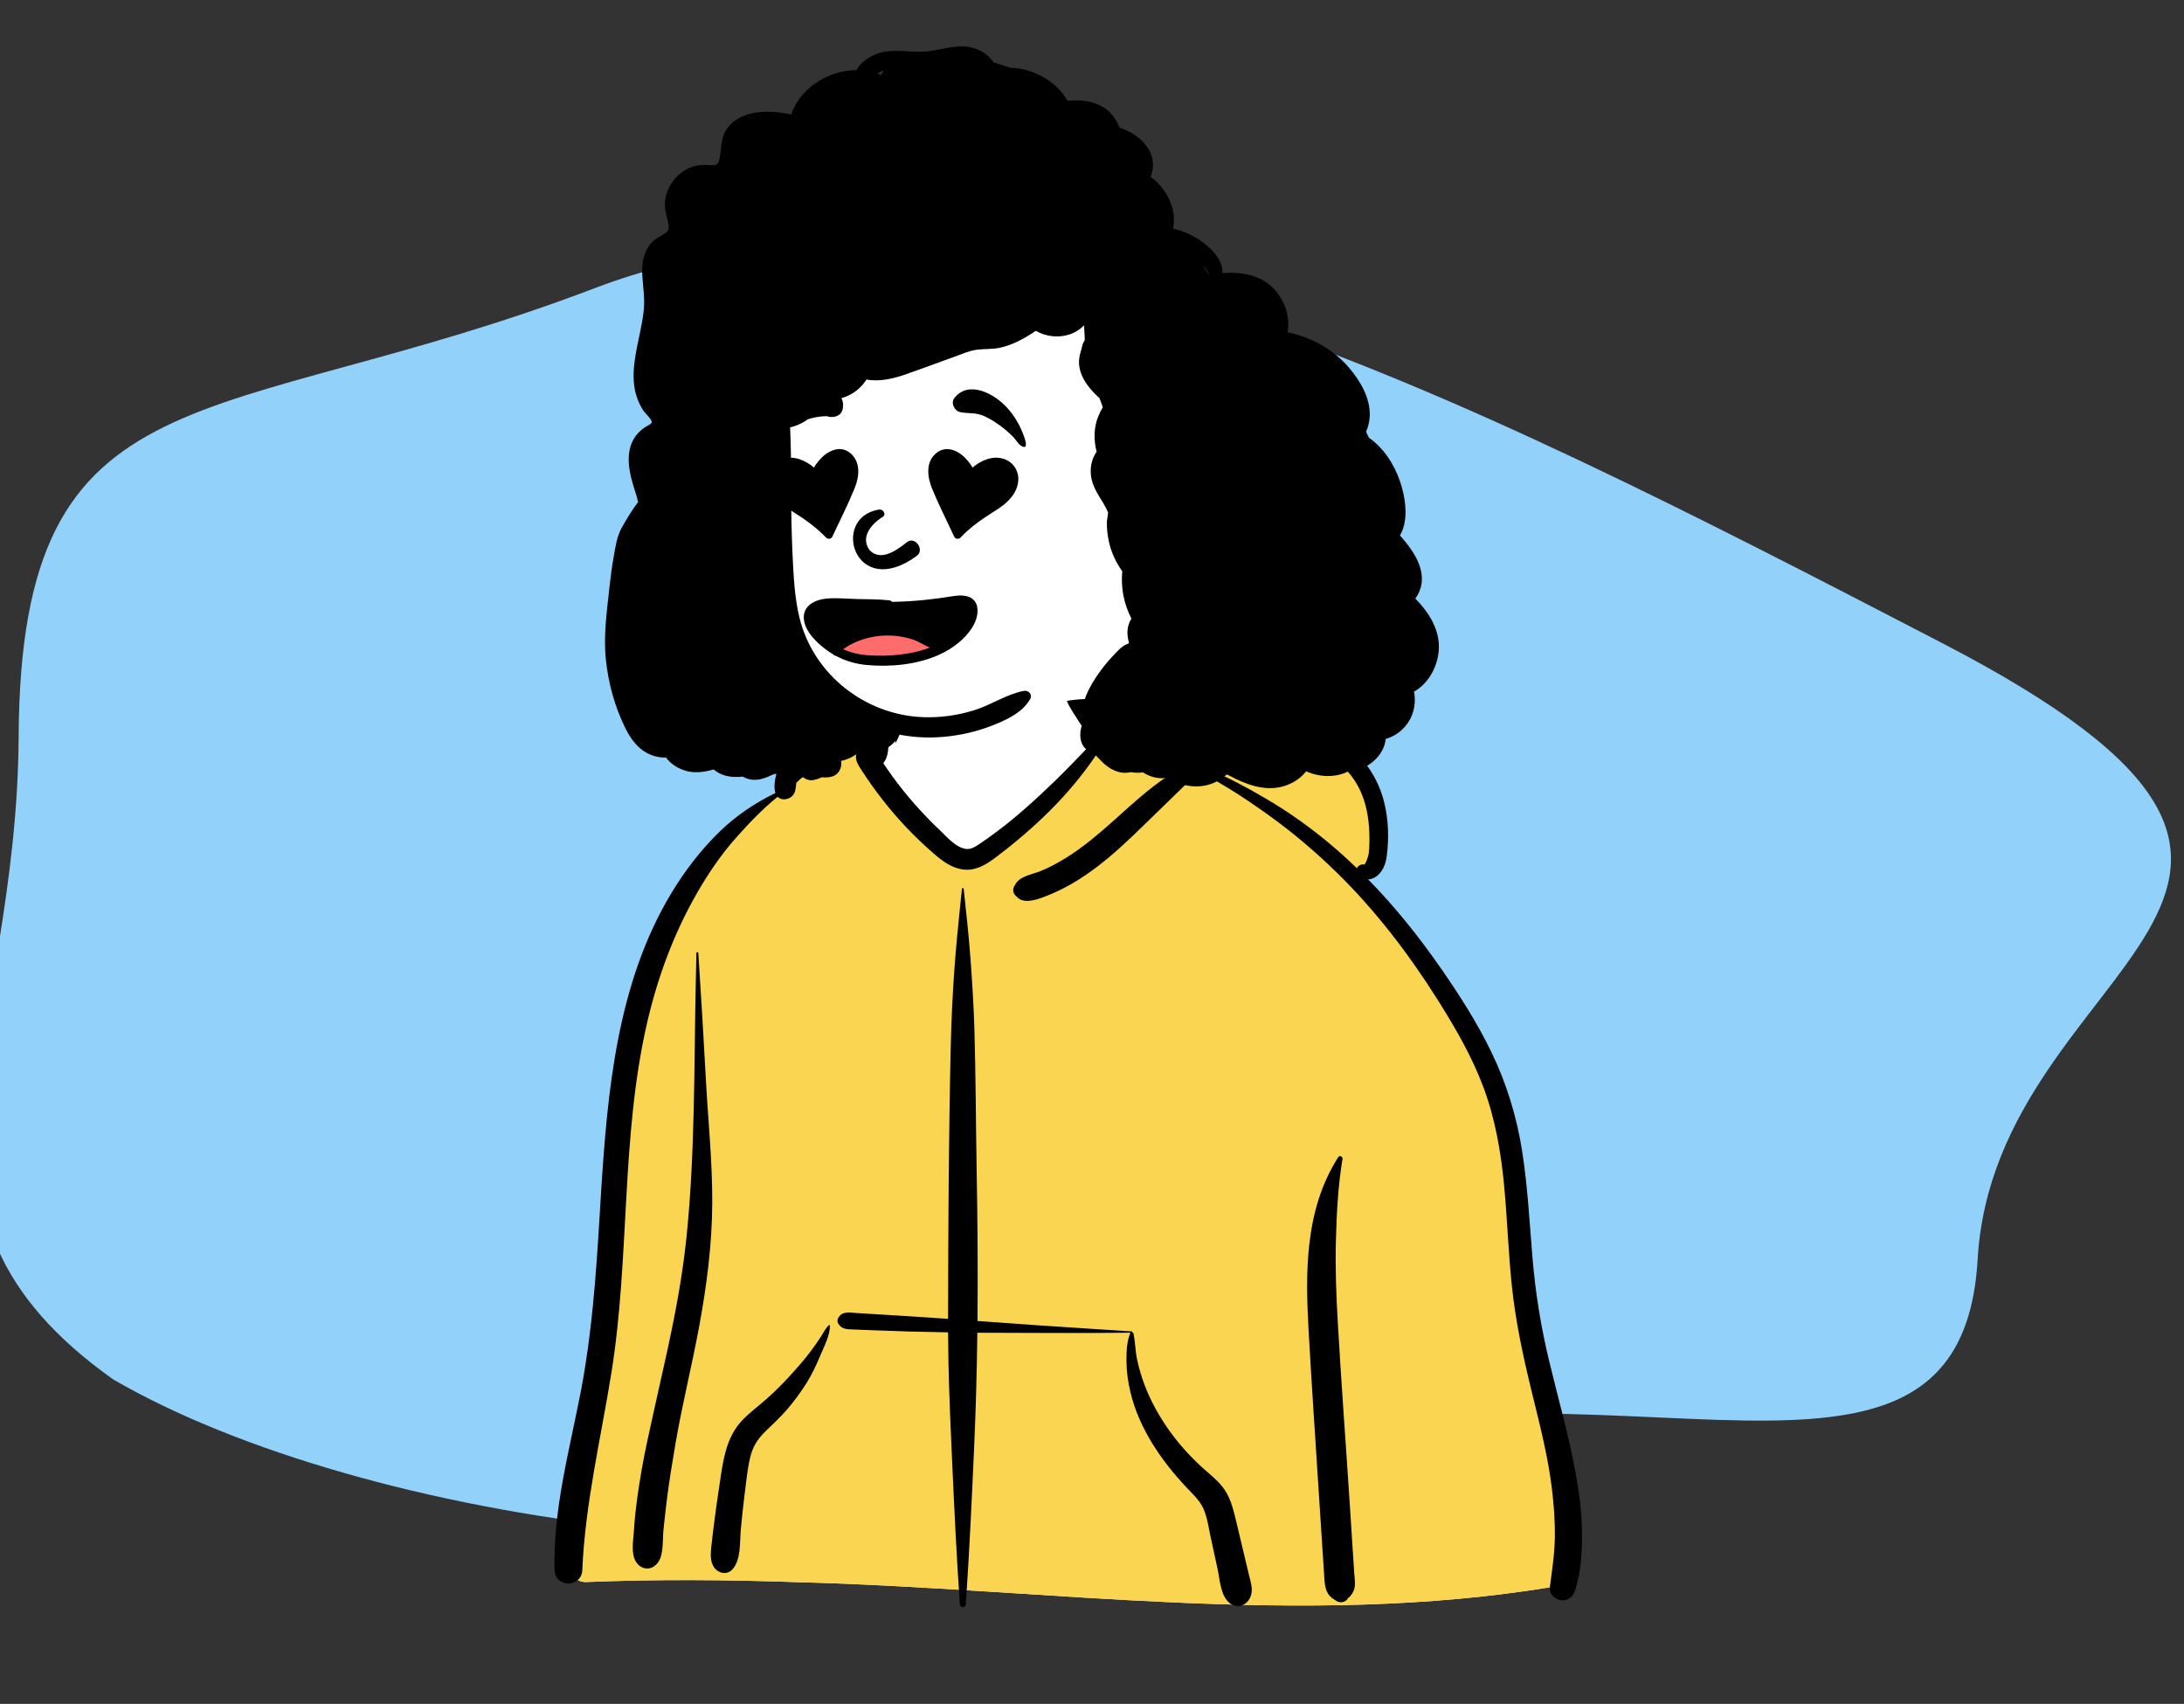 <svg width="359" height="280" viewBox="0 0 359 280" fill="none" xmlns="http://www.w3.org/2000/svg">
<rect x="0" y="0" width="359" height="280" fill="#333333" stroke="none"/>
<g clip-path="url(#clip0)">
<path d="M195.5 242C145.824 262.99 59.332 250.371 18.579 226.661C-20.297 199.052 2.809 170.197 3.063 121.069C3.38 59.658 35.003 71.243 97.818 47.334C160.555 23.455 239.585 64.403 318.96 105.529L319.259 105.685C398.735 146.863 327.957 157.119 325.079 206.963C322.2 256.808 257.595 215.762 195.5 242Z" fill="#92D2FA"/>
<path fill-rule="evenodd" clip-rule="evenodd" d="M96.186 259.982C92.171 259.788 93.786 252.776 94.074 250.2C97.253 240.794 96.506 230.532 97.756 220.673C98.535 211.469 99.535 202.295 100.377 193.098C102.03 174.43 113.902 136.427 127.451 130.315C129.157 122.838 136.206 115.858 145.125 115.858C151.208 108.668 158.529 103.609 167.92 104.63C171.801 104.807 175.564 108.916 179.283 109.71C181.365 109.997 199.842 109.259 203.543 111.454C206.121 112.775 208.449 115.218 207.69 118.328C206.481 122.095 210.24 118.019 218.081 122.04C234.07 131.628 224.515 144.455 224.092 144.853C234.07 158.714 242.79 169.96 246.826 186.903C249.441 199.481 249.146 212.467 251.337 225.11C252.111 229.494 253.298 233.728 254.582 237.985C255.974 243.557 256.651 257.443 257.418 257.567C258.816 257.914 256.61 260.779 255.13 260.781C214.074 267.581 172.371 261.063 131.095 259.998C119.463 259.594 107.818 259.501 96.186 259.982Z" fill="white"/>
<path fill-rule="evenodd" clip-rule="evenodd" d="M179.231 121.916C179.231 126.278 164.059 142.49 158.823 141.42C155.333 140.707 150.059 136.058 143.002 127.471V121.916L144.526 115.868C135.892 116.172 129.119 123.006 127.451 130.315C114.038 136.366 102.268 173.673 100.43 192.532L100.377 193.098C99.535 202.294 98.535 211.469 97.756 220.673C96.506 230.532 97.253 240.794 94.074 250.2L94.055 250.36C93.724 253.053 92.251 259.792 96.186 259.981C107.818 259.501 119.463 259.594 131.095 259.998C172.371 261.063 214.074 267.581 255.13 260.781C256.61 260.779 258.816 257.914 257.418 257.567C256.651 257.443 255.974 243.556 254.582 237.985L254.318 237.104C253.136 233.143 252.058 229.191 251.337 225.11C249.146 212.466 249.441 199.481 246.826 186.902C242.79 169.96 234.07 158.714 224.092 144.852C224.515 144.455 234.07 131.628 218.081 122.04C210.24 118.018 206.481 122.095 207.69 118.327C208.449 115.218 206.121 112.775 203.543 111.453C199.842 109.259 181.365 109.996 179.283 109.71C178.316 109.503 177.345 109.072 176.371 108.545L176.54 109.107C178.334 115.111 179.231 119.381 179.231 121.916Z" fill="#FAD551"/>
<path fill-rule="evenodd" clip-rule="evenodd" d="M158.412 146.076C158.393 145.888 158.14 145.889 158.12 146.076L157.83 148.87C157.478 152.282 157.138 155.688 156.892 159.116C156.585 163.391 156.38 167.665 156.281 171.95C155.936 186.872 155.868 201.803 155.838 216.729C153.817 216.589 151.795 216.454 149.772 216.324C148.4 216.235 147.027 216.151 145.655 216.067L142.155 215.855V215.855L140.714 215.767C139.74 215.707 138.634 215.462 137.953 216.323C137.681 216.668 137.544 217.116 137.798 217.525C138.384 218.469 139.284 218.436 140.302 218.477C141.263 218.516 142.224 218.554 143.184 218.591C145.243 218.671 147.301 218.746 149.36 218.804C151.521 218.864 153.681 218.913 155.841 218.95C155.863 225.251 156.124 231.545 156.407 237.839L156.534 240.671C156.88 248.331 157.252 255.998 157.779 263.647C157.823 264.273 158.71 264.272 158.753 263.647C159.348 255.033 159.74 246.4 160.129 237.773C160.411 231.519 160.575 225.263 160.653 219.006C160.939 219.008 161.224 219.012 161.51 219.013C169.617 219.048 177.723 219.083 185.831 219.007C185.817 219.023 185.804 219.039 185.795 219.06C185.208 220.443 185.153 222.208 185.167 223.692C185.183 225.395 185.413 227.076 185.805 228.732C187.212 234.662 190.841 239.973 194.973 244.365L195.108 244.507C196.083 245.536 197.201 246.569 197.8 247.879C198.411 249.217 198.623 250.781 198.925 252.218L198.96 252.384L200.14 257.824C200.515 259.552 200.621 262.072 201.991 263.319C203.269 264.482 204.962 263.874 205.563 262.377C206.033 261.208 205.565 259.924 205.287 258.756L203.108 249.608C202.749 248.116 202.358 246.614 201.585 245.274C200.794 243.902 199.633 242.906 198.449 241.888C196.206 239.96 194.147 237.753 192.406 235.364C190.665 232.975 189.178 230.342 188.135 227.573C187.613 226.187 187.185 224.747 186.889 223.295C186.609 221.917 186.611 220.491 186.311 219.128C186.291 219.034 186.211 218.969 186.12 218.941C186.141 218.88 186.108 218.798 186.023 218.792L179.392 218.367C173.498 217.987 167.604 217.598 161.716 217.153L160.675 217.078V217.078C160.756 208.729 160.687 200.38 160.536 192.028C160.398 184.37 160.395 176.709 160.167 169.052C160.053 165.252 159.809 161.46 159.537 157.668C159.258 153.789 158.813 149.943 158.412 146.076ZM220.672 190.481C220.742 190.056 220.207 189.792 219.96 190.181C217.136 194.625 215.775 199.452 215.201 204.652C214.694 209.241 214.843 213.897 215.096 218.499C215.365 223.407 215.679 228.313 215.997 233.219L216.485 240.741V240.741L217.71 259.599C217.797 260.948 218.104 262.174 219.267 262.801C219.414 262.924 219.568 263.034 219.747 263.13C220.375 263.465 221.209 263.296 221.572 262.652L221.426 262.747C221.299 262.827 221.442 262.716 221.854 262.414L222.204 261.962V261.962C222.458 261.581 222.62 261.206 222.685 260.752C222.786 260.048 222.655 259.276 222.609 258.568L221.806 246.202V246.202C221.182 236.589 220.453 226.979 219.904 217.36C219.648 212.878 219.468 208.391 219.59 203.9C219.711 199.434 219.938 194.893 220.672 190.481ZM196.246 107.702L196.09 107.676C190.482 106.746 184.384 106.92 179.258 109.619C179.216 109.642 179.235 109.712 179.283 109.71L180.932 109.644C186.155 109.44 191.361 109.319 196.496 110.544L197.022 110.671C198.871 111.121 200.803 111.672 202.288 112.892C203.708 114.058 204.415 115.856 205.094 117.511L205.185 117.73C205.875 119.365 206.748 120.916 208.26 121.938C210.218 123.262 212.572 123.1 214.818 123.28C218.771 123.597 222.002 126.458 223.61 129.958C224.584 132.078 224.999 134.454 225.082 136.772C225.124 137.952 225.13 139.178 224.972 140.35C224.922 140.725 224.458 142.091 224.221 142.058C223.696 141.985 223.215 142.259 223.051 142.679C221.752 141.426 220.416 140.209 219.037 139.036C215.599 136.112 211.896 133.463 207.996 131.186C205.019 129.448 201.88 127.726 198.629 126.425C198.887 126.419 199.141 126.47 199.386 126.598C199.494 126.654 199.601 126.519 199.516 126.43C198.492 125.354 197.265 125.201 196.029 125.488C195.765 125.404 195.501 125.323 195.236 125.246C195.104 125.208 195.038 125.389 195.146 125.46L195.45 125.653V125.653C194.101 126.105 192.776 126.991 191.728 127.691C188.716 129.701 186.065 132.158 183.378 134.569L182.889 135.006C180.523 137.115 178.098 139.165 175.41 140.857C174.003 141.742 172.526 142.561 170.976 143.171C169.646 143.693 167.482 144.023 166.859 145.426C166.306 146.097 166.537 146.954 167.185 147.405C168.278 148.607 170.465 147.831 171.767 147.33C173.338 146.727 174.859 146.002 176.31 145.152C179.127 143.501 181.724 141.448 184.144 139.264C186.67 136.983 189.054 134.56 191.512 132.207C192.576 131.188 193.617 130.144 194.683 129.127L195.219 128.62C195.763 128.11 196.539 127.316 197.368 126.835C198.93 127.765 200.516 128.657 202.064 129.612C204.225 130.944 206.322 132.372 208.387 133.848C212.362 136.688 216.128 139.868 219.625 143.278C226.039 149.53 231.503 156.67 236.277 164.23L236.639 164.807C239.352 169.134 241.917 173.601 243.735 178.382C245.737 183.644 246.71 189.177 247.239 194.762C247.763 200.307 247.94 205.88 248.527 211.42C249.128 217.102 250.313 222.659 251.661 228.205L251.983 229.52C253.202 234.487 254.461 239.453 255.088 244.538C255.423 247.253 255.624 250.006 255.578 252.744C255.533 255.498 255.099 258.19 254.75 260.915C254.616 261.959 255.645 262.83 256.565 262.969C257.624 263.127 258.533 262.453 258.862 261.471C259.888 258.41 260.075 255.026 260.042 251.813C260.01 248.551 259.593 245.31 259.006 242.105C257.852 235.799 256.072 229.624 254.582 223.394C253.27 217.902 252.389 212.402 251.914 206.776C251.421 200.94 251.125 195.084 250.226 189.289C249.338 183.569 247.668 178.105 245.149 172.889C242.856 168.14 239.997 163.67 236.999 159.337C233.359 154.076 229.362 149.07 224.893 144.508C225.294 144.491 225.707 144.361 226.085 144.126C227.243 143.405 227.782 141.994 227.948 140.706C228.336 137.692 228.243 134.546 227.466 131.6C226.214 126.847 222.965 122.624 218.255 120.911C217.043 120.47 215.754 120.309 214.47 120.277C213.251 120.247 211.919 120.406 210.743 120.02C208.871 119.405 208.068 117.204 207.365 115.534L207.333 115.458C206.431 113.331 205.349 111.508 203.397 110.18C201.314 108.763 198.704 108.118 196.246 107.702V107.702ZM142.96 116.113C141.275 115.53 139.168 116.06 137.52 116.569C135.684 117.138 133.987 118.185 132.533 119.428C130.998 120.739 129.73 122.358 128.834 124.166L128.748 124.34C127.93 126.018 126.998 128.321 127.41 130.164C127.422 130.216 127.436 130.266 127.451 130.315C124.107 131.959 121.019 134.017 118.33 136.626C115.199 139.664 112.548 143.121 110.304 146.856C101.393 161.689 99.825 179.504 98.772 196.42L98.51 200.709C97.939 209.971 97.27 219.211 95.532 228.345L95.406 229.004C93.549 238.567 90.891 248.204 91.16 258.014C91.241 260.954 95.591 260.934 95.717 258.014C96.192 247.026 98.76 236.416 100.5 225.599C103.559 206.569 102.026 186.95 106.362 168.11C108.063 160.716 110.699 153.545 114.463 146.945C116.322 143.685 118.449 140.535 120.941 137.722C123.084 135.302 125.313 132.973 127.818 130.938C128.618 131.739 130.218 131.331 130.636 130.164C130.923 129.361 130.839 128.424 131.023 127.583C131.194 126.804 131.43 126.03 131.744 125.296C132.37 123.833 133.29 122.427 134.351 121.243C135.497 119.962 136.814 118.899 138.288 118.02C139.772 117.136 141.395 116.872 142.96 116.226C143.013 116.204 143.018 116.134 142.96 116.113ZM136.413 217.819C136.41 217.741 136.319 217.705 136.263 217.757C135.672 218.299 135.315 219.079 134.88 219.746C134.379 220.516 133.852 221.27 133.3 222.005C132.193 223.477 130.962 224.865 129.72 226.224C128.566 227.488 127.335 228.699 126.058 229.84C124.675 231.077 123.125 232.18 121.868 233.55C119.246 236.408 118.823 240.33 118.269 244.012L118.209 244.411C117.871 246.596 117.569 248.788 117.297 250.982C117.164 252.05 117.032 253.118 116.924 254.188L116.891 254.527C116.795 255.575 116.769 256.638 117.371 257.553C118.016 258.533 119.483 258.876 120.355 257.937C121.853 256.324 121.572 253.458 121.767 251.383C121.928 249.666 122.11 247.952 122.315 246.241L122.419 245.385C122.66 243.438 122.855 241.453 123.302 239.539C123.695 237.855 124.444 236.583 125.674 235.362C126.912 234.133 128.199 232.985 129.342 231.661C130.555 230.257 131.649 228.751 132.634 227.18C133.477 225.835 134.153 224.373 134.772 222.911L134.875 222.668C135.473 221.243 136.46 219.388 136.413 217.819ZM114.784 156.615C114.771 156.417 114.476 156.414 114.472 156.615C114.435 158.325 114.399 160.034 114.364 161.744C114.078 175.518 114.254 189.324 112.87 203.051C112.217 209.524 111.015 215.901 109.624 222.251C108.912 225.501 108.166 228.742 107.456 231.992C106.765 235.16 106.024 238.342 105.475 241.539C104.936 244.681 104.453 247.847 104.237 251.029L104.21 251.445C104.117 252.986 103.672 255.253 104.522 256.62C105.443 258.1 107.206 258.127 108.193 256.713C109.12 255.387 108.89 253.027 109.054 251.445C109.22 249.832 109.396 248.219 109.596 246.61C109.986 243.472 110.499 240.341 111.034 237.225C112.147 230.734 113.761 224.326 114.952 217.846C116.173 211.206 117.041 204.519 117.078 197.758C117.114 190.941 116.392 184.136 116.027 177.333C115.656 170.424 115.235 163.52 114.784 156.615ZM179.949 113.773C179.579 112.528 178.272 111.749 176.997 112.099C175.828 112.419 174.863 113.836 175.32 115.047C175.819 116.369 176.69 117.497 177.425 118.699C178.103 119.809 179.093 120.683 179.784 121.774L179.022 122.594C178.641 123.003 178.259 123.409 177.873 123.809L176.544 125.183C175.51 126.251 174.468 127.313 173.398 128.344C170.25 131.375 167.053 134.308 163.527 136.904C162.725 137.495 161.916 138.082 161.085 138.632L160.775 138.837C160.204 139.21 159.568 139.577 158.879 139.514C157.204 139.36 155.692 137.585 154.541 136.479L154.481 136.422C151.63 133.713 148.989 130.751 146.681 127.567C146.169 126.859 145.672 126.14 145.189 125.411C146.305 124.11 146.038 121.569 146.1 119.99C146.143 118.88 146.147 117.77 146.153 116.659L146.156 116.435C146.169 115.716 146.202 115.027 145.735 114.435C145.707 114.401 145.651 114.402 145.616 114.42C144.976 114.755 144.779 115.316 144.506 115.944L144.477 116.01C144.145 116.765 143.827 117.527 143.505 118.286C143.168 119.081 142.858 119.887 142.545 120.692C142.399 121.066 142.26 121.442 142.124 121.819C142.041 122.06 141.955 122.3 141.867 122.54L141.847 122.559C141.73 122.657 141.632 122.761 141.547 122.869C141.189 123.047 140.906 123.372 140.772 123.85C140.483 124.889 141.082 125.737 141.617 126.562C143.79 129.914 146.268 133.108 149.021 136.006C150.389 137.445 151.828 138.82 153.325 140.124L153.587 140.351C154.933 141.505 156.394 142.599 158.191 142.869C160.294 143.185 162.005 142.141 163.615 140.938L163.775 140.817C165.302 139.664 166.797 138.47 168.246 137.221C171.2 134.674 174.01 131.94 176.504 128.94C178.93 126.023 181.328 122.76 182.823 119.249C182.914 119.035 182.675 118.811 182.487 118.99C181.756 119.684 181.054 120.416 180.359 121.158C180.34 120.066 180.542 118.966 180.429 117.868C180.293 116.533 180.332 115.058 179.949 113.773Z" fill="black"/>
<path fill-rule="evenodd" clip-rule="evenodd" d="M142.527 46.773C156.161 35.684 178.011 32.084 192.606 43.271C203.947 53.77 208.64 83.605 206.633 98.597C206.075 108.213 198.733 119.111 187.956 116.07C186.126 115.89 184.349 115.188 182.502 115.041C180.292 114.786 178.066 114.782 175.861 115.094C171.057 115.774 166.798 118.326 162.134 119.52C153.482 121.734 143.827 120.244 136.379 115.257C111.766 99.065 122.915 62.445 142.527 46.773V46.773Z" fill="white"/>
<path fill-rule="evenodd" clip-rule="evenodd" d="M144.343 119.786C144.09 119.699 143.837 119.608 143.586 119.514C143.57 119.573 143.543 119.628 143.512 119.682C143.476 119.77 143.441 119.854 143.402 119.94C143.717 119.942 144.032 119.886 144.343 119.786M144.848 12.33C144.96 12.079 145.089 11.838 145.234 11.606C144.881 11.72 144.529 11.878 144.21 12.081C144.425 12.154 144.637 12.237 144.848 12.33M198.705 45.138C198.719 45.136 198.734 45.133 198.748 45.131C198.563 44.638 198.234 44.173 197.87 43.837C197.805 43.777 197.734 43.721 197.665 43.664C198.052 44.124 198.402 44.615 198.705 45.138M100.162 96.655C100.344 94.925 100.576 93.201 100.877 91.487C101.165 89.847 101.408 88.092 102.243 86.636C103.072 85.186 103.904 83.777 104.89 82.502C104.749 81.85 104.563 81.238 104.401 80.745C103.468 77.903 102.55 74.293 104.488 71.653C104.938 71.041 105.487 70.572 106.116 70.149C106.383 69.968 106.826 69.804 107.032 69.555C107.177 69.379 107.127 69.475 107.133 69.387C107.169 68.919 106.07 67.929 105.813 67.558C105.332 66.871 104.973 66.097 104.7 65.307C103.617 62.179 104.353 58.733 105.004 55.599C105.348 53.938 105.728 52.272 105.852 50.575C105.968 48.982 105.751 47.426 105.622 45.841C105.498 44.277 105.531 42.663 106.201 41.215C106.528 40.51 107.023 39.888 107.627 39.402C108.215 38.928 108.949 38.652 109.523 38.179C110.096 37.708 109.932 37.071 109.783 36.42C109.578 35.536 109.318 34.658 109.294 33.746C109.248 32.155 109.897 30.605 110.91 29.402C111.955 28.16 113.448 27.319 115.061 27.13C115.799 27.043 116.524 27.191 117.258 27.139C117.984 27.089 118.141 26.726 118.278 26.062C118.593 24.542 118.465 23.04 119.213 21.621C119.876 20.36 121.056 19.505 122.36 19.001C124.75 18.076 127.53 18.267 130.051 18.812C131.54 14.431 136.185 11.558 140.757 11.523C141.47 10.312 142.678 9.407 144.057 8.876C146.337 7.994 148.753 8.509 151.128 8.509H151.139C151.377 8.494 151.616 8.488 151.854 8.49C152.078 8.478 152.302 8.459 152.526 8.434C155.229 8.115 157.903 7.007 160.582 8.092C161.776 8.575 162.725 9.32 163.326 10.27C164.232 10.517 165.126 10.799 166.003 11.127C169.803 11.226 173.567 13.265 175.489 16.57C178.194 16.263 181.13 16.784 182.919 18.995C183.385 19.57 183.746 20.246 183.985 20.964C185.81 21.555 187.498 22.606 188.602 24.191C189.611 25.637 189.804 27.506 189.122 29.058C190.751 30.239 192.024 31.929 192.637 33.924C193.009 35.137 193.065 36.389 192.825 37.583C194.492 37.953 196.087 38.639 197.5 39.668C198.981 40.747 200.83 42.463 200.928 44.439C200.935 44.584 200.929 44.729 200.918 44.873C204.178 44.644 207.502 45.197 209.705 47.812C211.36 49.774 212.079 52.301 211.637 54.601C215.516 55.39 219.183 57.418 221.742 60.418C223.601 62.598 225.253 65.369 225.154 68.338C225.123 69.232 224.913 70.132 224.55 70.964V70.966C224.706 71.258 224.866 71.584 225.019 71.931C227.422 73.613 229.167 76.249 230.15 79.156C230.944 81.51 231.443 84.568 230.596 86.963C230.467 87.329 230.303 87.673 230.113 87.992C230.272 88.162 230.424 88.333 230.571 88.505C232.19 90.398 233.83 92.784 233.718 95.391C233.672 96.441 233.283 97.497 232.646 98.364C234.885 100.636 236.688 103.502 236.51 106.703C236.357 109.489 234.829 112.318 232.435 113.656C232.835 115.803 232.3 118.069 230.629 119.745C229.795 120.583 228.813 121.135 227.772 121.429C227.54 123.958 225.297 125.993 222.915 126.577C222.471 126.688 222.028 126.754 221.586 126.785C219.443 127.837 216.887 127.716 214.699 126.752C214.055 127.571 213.215 128.239 212.237 128.718C211.841 128.913 211.422 129.075 210.984 129.206C207.896 130.12 204.728 128.88 202.027 127.432C201.94 127.387 201.78 127.329 201.639 127.264C201.266 127.681 200.586 128.094 200.231 128.297C199.029 128.988 197.559 129.309 196.178 129.218C194.559 129.11 193.131 128.575 191.808 127.814C191.615 127.847 191.421 127.866 191.226 127.876C189.982 127.942 188.873 127.548 187.876 126.926C187.217 127.013 186.541 127.005 185.857 126.885C184.349 127.268 182.882 126.659 181.702 125.69C181.18 125.26 180.738 124.756 180.265 124.275C179.774 123.775 179.401 123.659 178.827 123.323C177.469 122.529 177.305 120.514 177.894 119.058C177.782 118.803 177.718 118.519 177.718 118.203C177.722 115.453 178.988 112.93 180.543 110.73C181.238 109.748 181.992 108.788 182.82 107.917C183.485 107.217 184.42 106.083 185.404 105.799C185.465 105.755 185.527 105.711 185.589 105.67C185.398 105.002 185.287 104.322 185.334 103.627C185.384 102.913 185.614 102.237 185.983 101.66C184.745 99.26 184.223 96.628 184.472 93.882C183.464 92.452 182.701 90.874 182.308 89.144C182.065 88.073 181.926 86.947 181.945 85.849C181.953 85.323 182.146 84.657 182.15 84.111C182.121 84.284 181.897 83.64 181.81 83.481C180.811 81.624 179.528 80.176 179.314 77.988C179.19 76.708 179.492 75.293 180.259 74.243C179.768 72.306 179.774 70.225 180.547 68.377C180.755 67.883 180.993 67.4 181.267 66.942C181.14 66.556 181.024 66.166 180.875 65.815C180.817 65.676 180.759 65.535 180.701 65.394C180.139 64.898 179.616 64.357 179.177 63.826C178.203 62.65 177.458 61.302 177.365 59.748C177.319 58.97 177.502 58.225 177.728 57.487C177.828 57.153 177.888 56.782 178.006 56.456C178.072 56.275 178.232 56.091 178.288 55.921C178.3 55.883 178.311 55.852 178.319 55.827C178.311 55.802 178.304 55.751 178.304 55.653C178.302 54.908 178.205 54.18 178.201 53.463C177.518 54.151 176.698 54.666 175.765 54.967C173.885 55.57 171.923 55.296 170.259 54.365C168.467 55.593 166.455 56.705 164.344 57.151C163.09 57.416 161.834 57.306 160.575 57.47C159.325 57.634 158.117 58.18 156.939 58.605C154.319 59.553 151.705 60.526 149.076 61.449C146.953 62.194 144.656 62.785 142.434 62.366C141.81 63.328 140.999 64.141 139.96 64.739C139.216 65.164 138.4 65.452 137.556 65.596C136.81 65.722 135.935 65.672 135.329 66.185C134.739 66.683 134.37 67.425 133.839 67.985C133.248 68.612 132.518 69.155 131.753 69.545C131.14 69.858 130.513 70.084 129.877 70.232C129.933 71.648 129.987 73.063 130.004 74.482C130.035 77.565 130.022 80.647 130.064 83.73C130.105 86.802 130.202 89.874 130.364 92.942C130.518 95.821 130.733 98.71 131.42 101.519C133.696 110.839 142.222 117.513 151.767 117.853C154.601 117.955 157.406 117.556 160.115 116.722C162.922 115.857 165.428 114.077 168.306 113.53C169.058 113.389 169.767 114.146 169.336 114.874C168.594 116.125 167.692 116.888 166.459 117.641C165.167 118.427 163.729 119.01 162.308 119.521C159.696 120.458 156.933 121.002 154.161 121.153C152.047 121.269 149.924 121.124 147.853 120.726C147.708 121.172 147.451 121.605 147.256 122.018C147.227 122.078 147.129 122.037 147.148 121.975C147.179 121.871 147.2 121.78 147.208 121.705C146.512 122.614 145.436 123.242 144.331 123.547C143.551 123.763 142.724 123.829 141.922 123.738C141.662 123.709 141.416 123.665 141.171 123.611C140.355 124.327 139.31 124.804 138.261 125.043C138.441 126.138 137.9 127.333 136.646 127.644C136.119 127.775 135.613 127.777 135.107 127.729C134.699 127.92 134.259 128.069 133.793 128.171C133.186 128.304 132.46 128.133 132.002 127.694C131.751 127.87 131.517 127.992 131.285 128.272C130.329 129.426 128.268 128.507 128.177 127.173C127.875 127.173 127.57 127.177 127.265 127.188C127.193 127.221 127.12 127.254 127.045 127.289C125.712 127.909 124.332 128.451 122.858 127.963C122.586 127.874 122.337 127.76 122.111 127.627C121.073 127.721 120.049 127.723 118.995 127.383C118.373 127.181 117.789 126.862 117.302 126.443C115.677 126.92 113.962 127.136 112.345 126.544C111.134 126.103 110.16 125.406 109.474 124.486C108.425 124.524 107.359 124.271 106.4 123.771C104.758 122.921 103.607 121.304 102.805 119.685C101.038 116.11 99.993 112.271 99.583 108.311C99.179 104.411 99.755 100.532 100.162 96.655" fill="black"/>
<path fill-rule="evenodd" clip-rule="evenodd" d="M154.14 106.091C154.14 106.091 151.196 108.36 145.707 108.36C140.218 108.36 137.03 106.331 137.03 106.331C137.03 106.331 141.841 103.412 145.707 103.176C149.573 102.94 154.14 106.091 154.14 106.091Z" fill="#FF6C6C"/>
<path fill-rule="evenodd" clip-rule="evenodd" d="M160.684 100.323C160.662 98.038 158.679 97.644 156.795 97.948C153.605 98.464 150.403 98.826 147.17 98.891L146.613 98.901C146.523 98.771 146.373 98.671 146.169 98.65C144.377 98.456 142.546 98.488 140.744 98.435C139.172 98.388 137.557 98.231 135.985 98.355L135.86 98.366C133.939 98.551 131.911 99.53 132.143 101.782C132.357 103.866 134.352 105.711 135.946 106.87C136.268 107.102 136.598 107.319 136.937 107.518C137.043 107.653 137.198 107.748 137.378 107.767C138.947 108.613 140.678 109.114 142.471 109.281C146.271 109.634 150.689 109.252 154.339 107.607C155.525 107.073 156.632 106.405 157.611 105.586C159.12 104.321 160.701 102.403 160.684 100.323ZM145.503 104.44C147.027 104.394 148.548 104.607 149.999 105.076C150.982 105.393 151.878 106.002 152.82 106.426C149.645 107.635 145.956 107.899 142.699 107.679C141.27 107.582 139.884 107.253 138.593 106.687C138.795 106.542 138.998 106.395 139.211 106.266C139.855 105.877 140.529 105.545 141.231 105.282C142.599 104.769 144.043 104.486 145.503 104.44ZM145.201 84.869C145.612 84.574 145.286 83.598 144.408 83.749C136.431 85.118 140.564 98.838 150.748 91.309C151.961 90.332 150.492 88.181 149.186 89.017L148.722 89.374C147.213 90.529 144.717 92.275 142.93 90.401C141.242 88.041 143.632 85.821 145.201 84.869ZM139.8 74.485C138.105 73.04 135.978 74.105 134.73 75.568L134.51 75.83C134.26 76.128 133.983 76.476 133.817 76.848C132.434 75.671 130.558 74.844 128.763 75.381C127.022 75.904 126.029 77.563 126.328 79.345C126.667 81.371 128.202 82.733 129.852 83.786L130.32 84.083C132.302 85.344 134.157 86.616 135.789 88.35C136.055 88.632 136.63 88.595 136.805 88.219L136.945 87.917L137.087 87.616C138.244 85.151 139.484 82.704 140.503 80.181C141.257 78.312 141.502 75.933 139.8 74.485ZM158.871 75.495C157.629 74.051 155.525 73.085 153.865 74.485C152.097 75.976 152.444 78.443 153.231 80.345C154.179 82.639 155.287 84.883 156.351 87.133L156.578 87.616C156.673 87.817 156.767 88.018 156.86 88.219C157.035 88.595 157.612 88.632 157.876 88.35C159.457 86.67 161.246 85.427 163.156 84.205L163.733 83.838C165.409 82.776 166.994 81.405 167.339 79.345C167.634 77.567 166.647 75.898 164.904 75.381C163.105 74.848 161.234 75.669 159.848 76.848C159.683 76.466 159.398 76.108 159.13 75.793L158.871 75.495ZM156.857 65.436C156.25 66.222 156.898 67.508 157.784 67.711C158.881 67.963 159.99 67.81 161.067 68.122C162.054 68.409 163 68.983 163.846 69.555C164.811 70.207 165.7 70.935 166.516 71.765C167.002 72.258 167.614 73.427 168.363 73.449C169.108 73.471 168.108 71.145 168.026 70.944C167.438 69.512 166.613 68.194 165.582 67.039C163.545 64.761 159.233 62.357 156.857 65.436ZM134.118 64.806L133.61 64.947C132.352 65.296 131.009 65.725 129.93 66.478L129.846 66.538L129.715 66.633C128.36 67.642 126.444 69.654 127.404 71.409C127.47 71.53 127.611 71.542 127.724 71.493C129 70.934 129.946 69.82 131.304 69.353L131.554 69.268C132.869 68.826 134.496 68.361 135.911 68.403C136.906 68.726 138.25 68.459 138.509 67.249L138.521 67.19L138.543 67.065C138.692 66.238 138.471 65.185 137.615 64.787C136.442 64.241 135.298 64.484 134.118 64.806Z" fill="black"/>
</g>
<defs>
<clipPath id="clip0">
<rect width="359" height="280" fill="white"/>
</clipPath>
</defs>
</svg>
